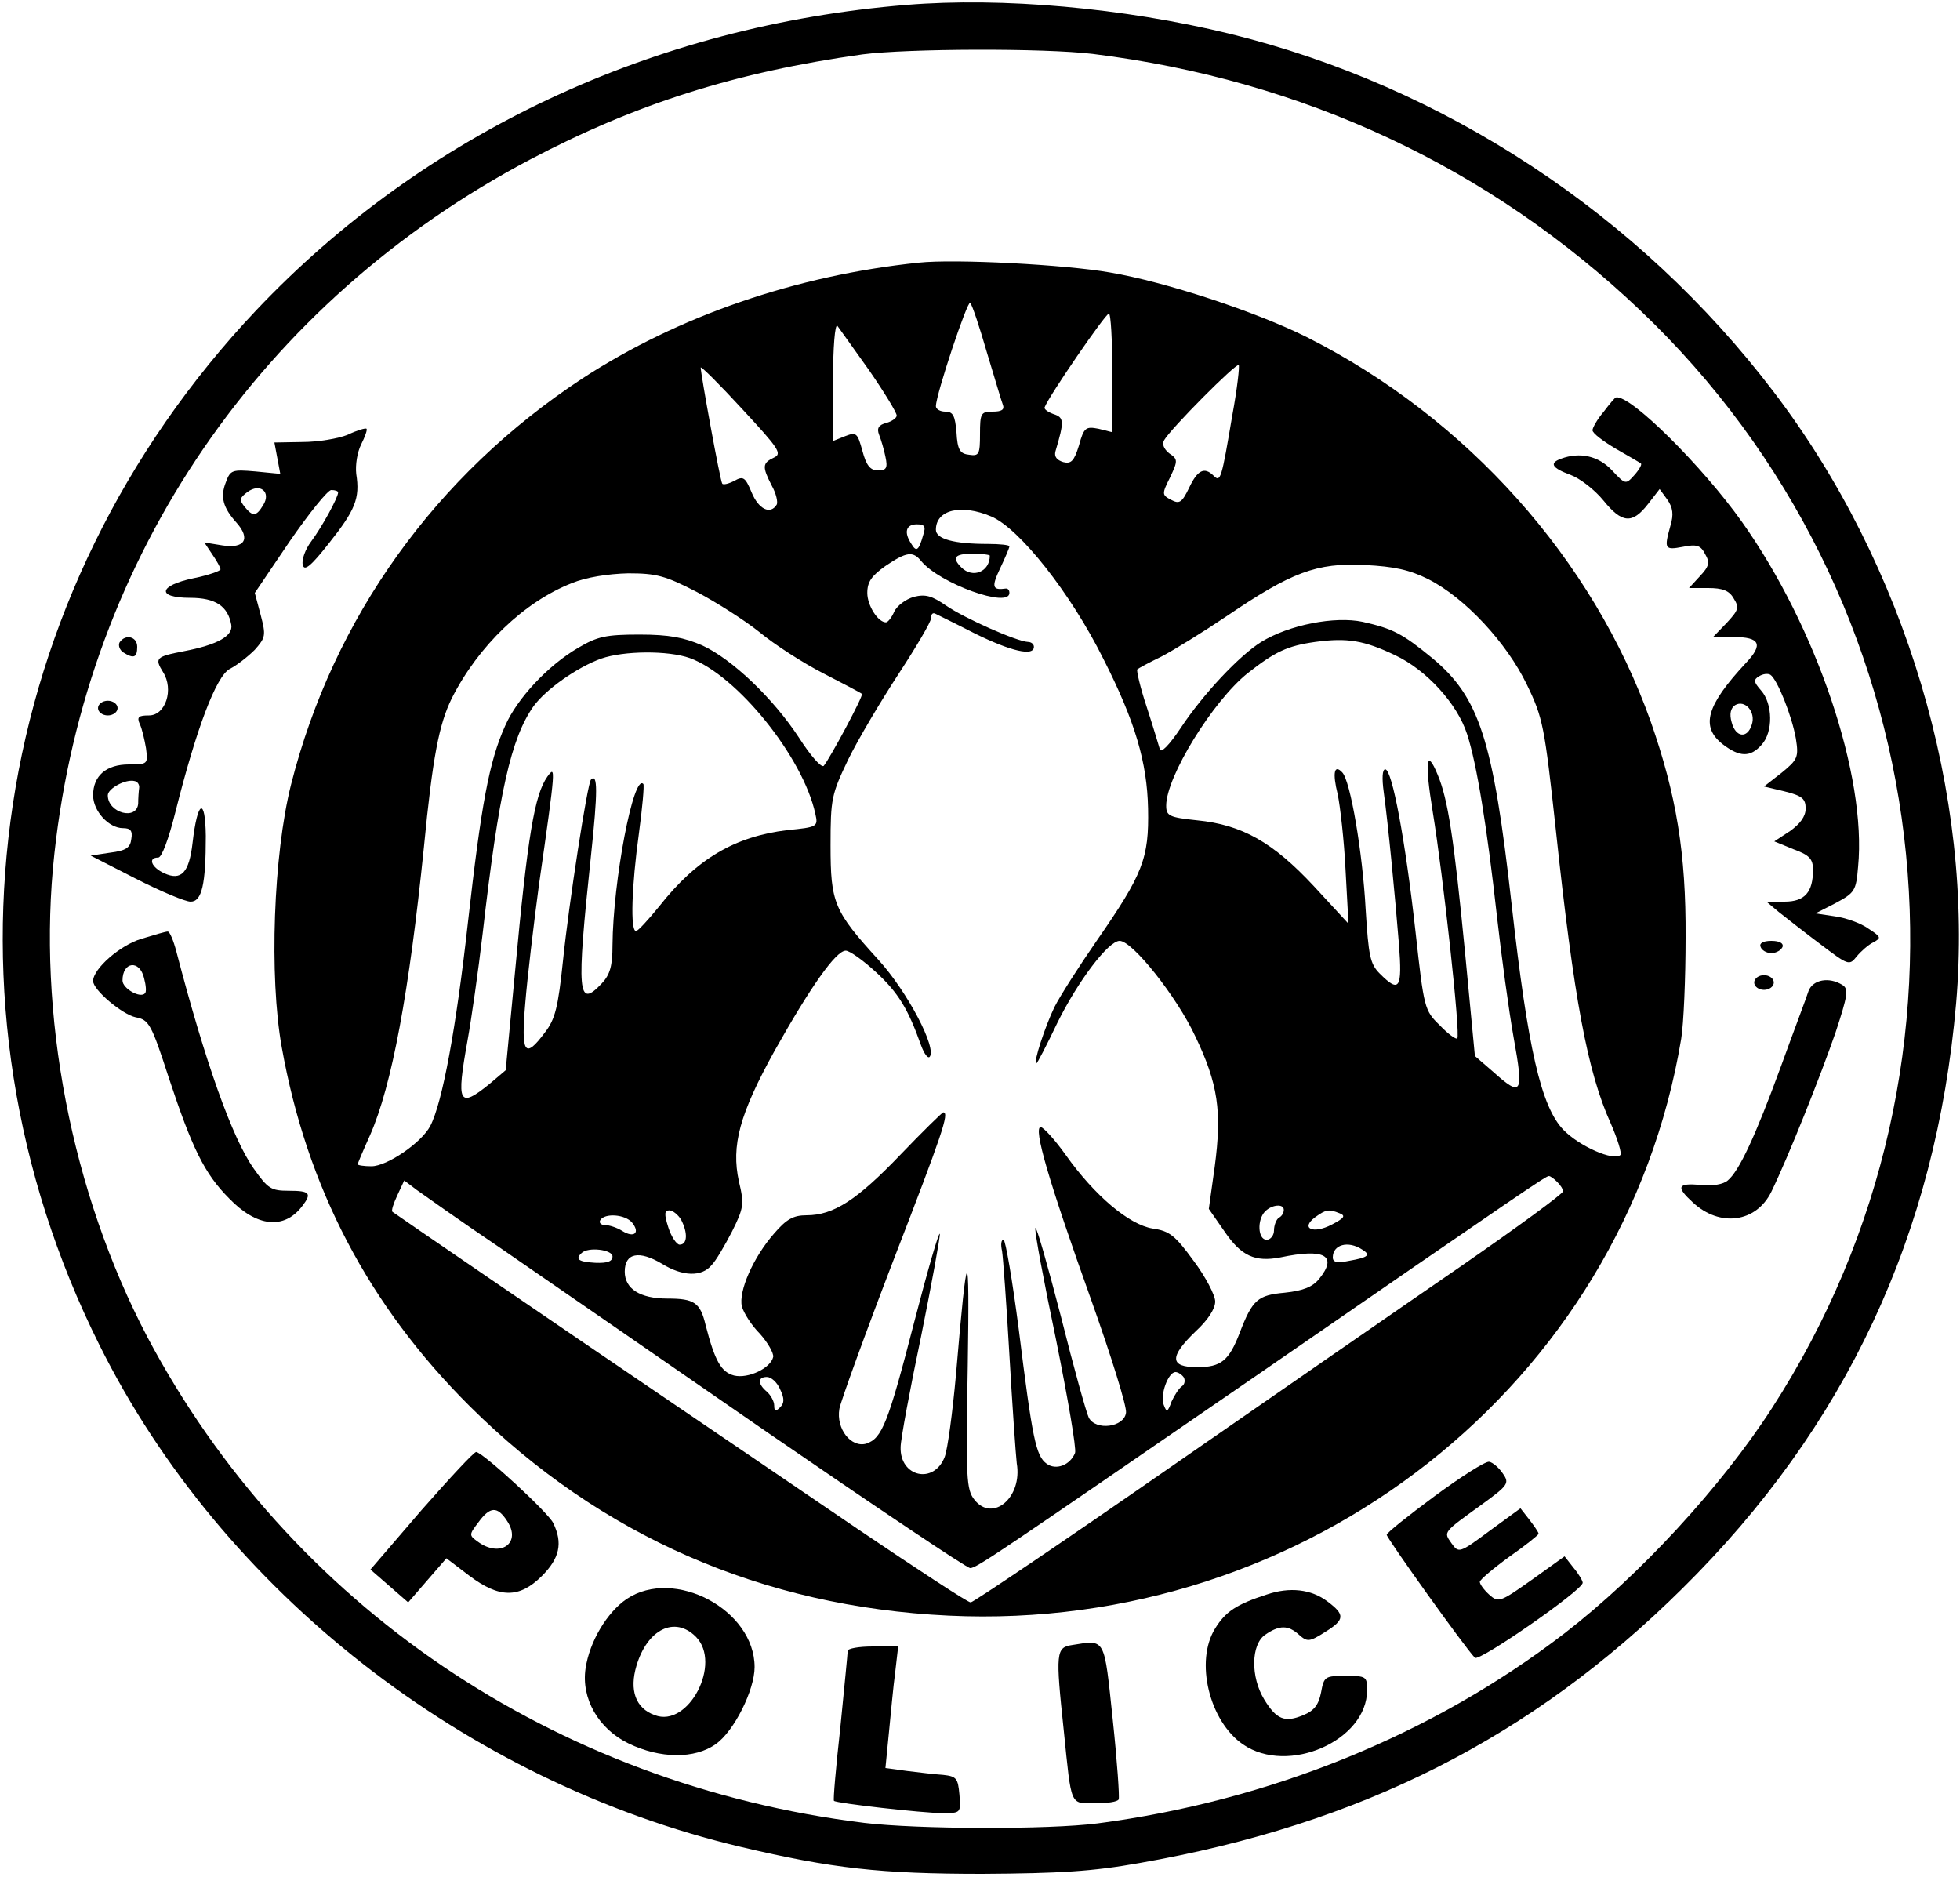 <?xml version="1.0" standalone="no"?>
<!DOCTYPE svg PUBLIC "-//W3C//DTD SVG 20010904//EN"
 "http://www.w3.org/TR/2001/REC-SVG-20010904/DTD/svg10.dtd">
<svg version="1.0" xmlns="http://www.w3.org/2000/svg"
 width="400pt" height="383pt" viewBox="0 0 400 383"
 preserveAspectRatio="xMidYMid meet">

<g transform="translate(0,383) scale(0.1,-0.1)"
fill="#000000" stroke="none">
<path d="M1850 3820 c-517 -42 -985 -262 -1327 -623 -546 -578 -672 -1407
-320 -2112 250 -502 747 -891 1309 -1024 186 -44 285 -55 493 -55 158 1 225 5
320 22 452 79 801 256 1108 560 334 330 518 723 559 1194 37 426 -103 895
-372 1248 -275 362 -673 624 -1110 731 -217 53 -465 75 -660 59z m380 -100
c429 -53 810 -231 1117 -523 617 -586 730 -1528 269 -2241 -104 -161 -270
-341 -423 -459 -269 -207 -602 -342 -953 -388 -101 -13 -368 -12 -476 1 -633
78 -1173 444 -1463 991 -155 295 -226 660 -190 987 66 607 423 1127 970 1416
218 115 422 179 679 215 92 12 370 13 470 1z"/>
<path d="M1875 3294 c-251 -26 -491 -109 -686 -236 -300 -197 -509 -489 -595
-829 -36 -143 -45 -392 -19 -536 51 -286 177 -527 384 -733 266 -264 596 -409
977 -427 733 -35 1378 473 1495 1177 5 30 9 123 9 207 1 172 -19 291 -71 440
-118 332 -375 620 -702 785 -104 52 -289 113 -402 132 -91 16 -316 28 -390 20z
m139 -183 c16 -52 30 -101 33 -108 3 -9 -3 -13 -21 -13 -24 0 -26 -3 -26 -46
0 -41 -2 -45 -22 -42 -19 2 -24 10 -26 46 -3 34 -7 42 -23 42 -10 0 -19 5 -19
11 0 24 65 218 70 211 4 -4 19 -49 34 -101z m256 -42 l0 -121 -28 7 c-26 5
-30 3 -40 -34 -10 -32 -16 -38 -32 -34 -13 4 -19 11 -16 22 18 61 18 69 -4 76
-11 4 -20 10 -18 14 8 22 124 191 131 191 4 0 7 -54 7 -121z m-496 5 c31 -45
56 -86 56 -92 0 -5 -10 -12 -21 -15 -16 -4 -20 -11 -15 -24 4 -10 10 -30 13
-45 5 -23 2 -28 -15 -28 -16 0 -24 10 -32 40 -10 36 -12 39 -35 30 l-25 -10 0
122 c0 69 4 118 9 113 4 -6 34 -47 65 -91z m741 -91 c-22 -130 -24 -138 -38
-124 -19 19 -33 12 -50 -24 -15 -31 -20 -34 -37 -25 -19 10 -19 12 -2 46 16
34 16 37 -2 49 -11 9 -15 19 -10 27 13 23 147 158 152 153 2 -2 -3 -48 -13
-102z m-936 -87 c-23 -11 -24 -18 -4 -57 9 -16 13 -34 10 -39 -13 -21 -37 -9
-51 25 -13 31 -17 34 -35 24 -11 -6 -23 -9 -25 -6 -4 4 -44 224 -44 237 1 3
39 -35 85 -85 75 -81 82 -91 64 -99z m444 -120 c57 -24 162 -156 229 -291 65
-128 89 -211 91 -305 2 -102 -10 -133 -105 -270 -36 -52 -75 -113 -86 -135
-19 -39 -44 -115 -37 -115 2 0 21 37 43 83 42 85 104 167 127 167 26 0 116
-113 154 -194 47 -98 55 -154 40 -267 l-12 -86 32 -46 c34 -50 62 -63 114 -53
90 19 118 4 79 -44 -13 -16 -32 -24 -70 -28 -55 -5 -66 -14 -92 -82 -22 -57
-38 -70 -87 -70 -56 0 -57 21 -3 73 25 23 40 46 40 61 0 13 -20 51 -44 83 -38
52 -49 61 -84 66 -48 8 -118 67 -177 150 -22 31 -45 56 -51 57 -16 0 16 -110
103 -353 41 -115 73 -218 71 -230 -4 -30 -62 -37 -76 -10 -5 10 -31 103 -57
207 -27 104 -50 185 -52 180 -2 -6 17 -108 42 -227 24 -119 42 -223 39 -232
-10 -25 -39 -36 -58 -22 -22 16 -29 50 -57 275 -13 100 -27 182 -31 182 -5 0
-6 -10 -3 -23 2 -12 9 -107 15 -212 6 -104 13 -204 15 -221 12 -70 -49 -121
-86 -75 -17 21 -18 43 -14 274 4 257 -1 253 -24 -18 -7 -77 -17 -152 -23 -168
-22 -57 -92 -41 -90 20 0 15 19 118 42 227 22 109 39 203 38 208 -2 5 -25 -75
-52 -179 -54 -209 -66 -238 -98 -249 -31 -9 -62 30 -55 71 3 16 53 154 111
305 99 256 114 300 101 300 -2 0 -42 -39 -87 -86 -89 -93 -137 -124 -192 -124
-27 0 -41 -8 -66 -37 -43 -49 -73 -118 -66 -149 4 -14 20 -39 37 -56 16 -18
28 -39 27 -47 -5 -23 -51 -45 -80 -38 -26 7 -39 29 -58 103 -11 46 -23 54 -78
54 -56 0 -87 20 -87 55 0 38 29 44 76 16 42 -26 81 -27 101 -3 9 9 27 40 42
69 24 48 25 56 14 102 -16 73 1 137 73 267 73 130 125 204 145 204 8 0 36 -20
63 -45 44 -41 64 -73 91 -149 6 -16 13 -26 17 -23 16 17 -45 133 -104 198 -91
100 -98 116 -98 234 0 95 2 104 36 175 20 41 67 120 103 175 36 55 66 106 66
113 0 8 3 12 8 10 4 -2 41 -20 82 -41 73 -36 120 -47 120 -27 0 6 -6 10 -12
10 -23 1 -129 48 -167 74 -29 20 -42 24 -66 18 -17 -5 -34 -18 -40 -30 -5 -12
-13 -22 -17 -22 -16 0 -38 34 -38 60 0 23 9 35 37 55 43 29 56 31 73 10 38
-46 180 -97 180 -65 0 6 -3 9 -7 9 -28 -4 -30 3 -12 41 10 21 19 42 19 45 0 3
-20 5 -44 5 -69 0 -106 10 -106 29 0 41 52 53 113 27z m-139 -38 c-9 -32 -14
-35 -24 -18 -16 24 -11 40 11 40 16 0 19 -4 13 -22z m136 -42 c0 -33 -35 -47
-58 -24 -20 20 -14 28 23 28 19 0 35 -2 35 -4z m895 -48 c75 -38 160 -130 201
-215 33 -68 36 -85 59 -295 37 -347 65 -496 112 -600 14 -32 23 -61 20 -65
-14 -13 -84 18 -116 51 -46 47 -73 166 -106 460 -38 338 -66 423 -162 503 -61
50 -80 60 -142 74 -57 12 -150 -6 -207 -41 -45 -28 -119 -107 -164 -175 -24
-36 -41 -53 -43 -44 -2 7 -14 47 -27 87 -13 39 -21 74 -19 76 2 2 24 14 49 26
25 13 85 50 134 83 131 89 183 109 281 104 61 -3 92 -10 130 -29z m-1493 -26
c40 -21 98 -58 128 -82 30 -25 89 -63 130 -84 41 -21 77 -40 79 -42 4 -3 -66
-133 -78 -147 -5 -4 -27 21 -50 57 -53 81 -137 161 -198 189 -37 16 -67 22
-128 22 -69 0 -86 -4 -125 -27 -62 -36 -125 -104 -149 -159 -33 -73 -49 -162
-76 -401 -24 -215 -52 -368 -77 -416 -18 -34 -88 -82 -120 -82 -15 0 -28 2
-28 4 0 2 11 28 25 59 45 102 80 293 110 587 18 186 31 252 57 305 54 107 148
197 245 235 29 12 74 19 115 20 58 0 76 -5 140 -38z m1425 -129 c64 -30 127
-99 147 -161 20 -61 41 -192 61 -372 9 -80 24 -191 34 -247 21 -116 17 -123
-42 -70 l-37 32 -20 210 c-23 236 -35 314 -56 364 -23 56 -27 28 -10 -76 21
-128 57 -455 50 -462 -2 -3 -19 9 -36 27 -31 30 -32 35 -49 189 -21 189 -48
333 -62 333 -6 0 -7 -18 -3 -47 9 -65 23 -211 31 -310 7 -91 1 -100 -39 -60
-20 20 -23 36 -29 132 -6 113 -31 263 -48 279 -16 17 -20 -1 -9 -45 5 -24 13
-93 16 -154 l6 -110 -71 77 c-83 89 -146 125 -238 134 -57 6 -63 9 -63 30 0
59 95 213 166 270 56 44 81 56 138 64 66 9 100 3 163 -27z m-1439 -6 c96 -35
231 -202 256 -318 6 -26 4 -27 -57 -33 -107 -13 -185 -58 -262 -156 -22 -27
-43 -50 -47 -50 -12 0 -9 91 6 200 7 52 11 97 9 100 -20 23 -62 -198 -63 -329
0 -42 -5 -60 -22 -78 -49 -52 -52 -22 -22 260 14 132 14 170 0 156 -7 -7 -45
-252 -57 -369 -10 -96 -16 -120 -37 -147 -41 -55 -49 -44 -40 60 4 50 17 160
28 242 35 244 34 243 17 220 -26 -37 -40 -118 -66 -399 l-19 -200 -33 -28
c-63 -51 -68 -40 -45 88 8 44 22 142 31 219 33 289 58 399 104 464 25 34 88
79 138 97 46 16 136 17 181 1z m1770 -1069 c7 -7 12 -15 12 -19 0 -5 -93 -73
-207 -152 -115 -79 -385 -266 -600 -415 -216 -150 -397 -272 -402 -272 -6 0
-108 67 -228 148 -120 82 -290 197 -378 257 -236 160 -569 388 -574 392 -3 2
2 17 10 34 l14 30 25 -19 c14 -10 90 -64 170 -118 80 -55 326 -225 546 -377
221 -152 407 -277 414 -277 13 0 55 29 580 390 565 390 595 410 601 410 3 0
10 -5 17 -12z m-558 -57 c0 -6 -4 -13 -10 -16 -5 -3 -10 -15 -10 -26 0 -10 -7
-19 -15 -19 -18 0 -20 41 -3 58 14 14 38 16 38 3z m-1230 -20 c14 -27 13 -51
-3 -51 -6 0 -17 16 -23 35 -9 28 -8 35 2 35 7 0 18 -9 24 -19z m1344 13 c13
-5 9 -10 -16 -23 -38 -20 -65 -8 -34 15 22 16 28 17 50 8z m-1444 -19 c17 -21
4 -32 -20 -17 -11 7 -27 12 -35 12 -9 0 -13 5 -10 10 9 15 51 12 65 -5z m1490
-55 c18 -11 13 -16 -27 -23 -24 -5 -33 -3 -33 7 0 26 31 35 60 16z m-1530 -14
c0 -10 -10 -14 -35 -13 -34 2 -42 7 -28 20 13 13 63 7 63 -7z m1166 -247 c3
-6 2 -14 -4 -18 -6 -4 -15 -18 -21 -31 -8 -22 -10 -23 -16 -7 -8 20 9 67 24
67 5 0 13 -5 17 -11z m-824 -24 c9 -19 9 -28 0 -37 -9 -9 -12 -8 -12 4 0 8 -7
21 -15 28 -19 16 -19 30 0 30 9 0 21 -11 27 -25z"/>
<path d="M3273 2990 c-13 -15 -23 -33 -23 -38 0 -6 21 -22 48 -38 26 -15 49
-28 51 -30 2 -2 -4 -13 -14 -24 -17 -19 -18 -19 -45 10 -28 30 -66 38 -104 24
-25 -9 -19 -19 19 -33 19 -7 49 -30 67 -52 38 -47 59 -49 91 -8 l24 31 16 -22
c11 -16 13 -30 6 -53 -13 -47 -12 -50 25 -43 29 6 37 3 46 -15 10 -17 8 -25
-11 -45 l-22 -24 39 0 c29 0 43 -5 52 -21 12 -19 10 -24 -14 -50 l-28 -29 42
0 c54 0 61 -15 25 -53 -81 -87 -93 -130 -47 -166 34 -26 56 -27 79 -1 24 26
23 84 -1 111 -15 17 -16 22 -4 29 8 5 18 6 23 3 14 -9 44 -84 52 -130 6 -38 4
-43 -29 -70 l-36 -28 42 -10 c36 -9 43 -15 43 -35 0 -16 -11 -31 -32 -46 l-32
-21 39 -16 c33 -12 40 -20 40 -42 0 -46 -17 -65 -58 -65 l-37 0 25 -21 c14
-11 52 -41 84 -65 58 -44 60 -45 75 -26 9 11 24 24 34 29 17 9 16 11 -10 28
-15 11 -46 22 -68 25 l-40 6 41 21 c39 21 42 25 46 74 18 185 -85 490 -237
704 -81 114 -228 260 -257 254 -2 0 -13 -13 -25 -29z m302 -639 c-9 -29 -33
-26 -41 5 -5 17 -2 29 7 35 20 12 43 -14 34 -40z"/>
<path d="M710 2943 c-19 -8 -61 -15 -93 -15 l-57 -1 6 -32 6 -32 -51 5 c-47 4
-51 3 -60 -22 -12 -30 -6 -52 22 -83 29 -33 16 -53 -29 -46 l-37 6 16 -24 c9
-13 17 -27 17 -31 0 -3 -25 -12 -55 -18 -72 -15 -76 -40 -7 -40 52 0 77 -17
84 -55 4 -23 -29 -41 -97 -54 -57 -11 -60 -14 -42 -43 22 -35 5 -88 -29 -88
-21 0 -25 -3 -19 -17 5 -10 10 -33 13 -50 4 -32 4 -33 -35 -33 -46 0 -73 -23
-73 -63 0 -32 32 -67 61 -67 15 0 20 -5 17 -22 -2 -18 -11 -24 -43 -28 l-40
-6 92 -47 c51 -26 101 -47 112 -47 23 0 31 35 31 134 -1 81 -17 73 -27 -14 -7
-61 -23 -78 -58 -62 -26 12 -34 32 -12 32 7 0 21 37 35 93 43 171 83 277 111
292 14 7 37 25 51 39 22 25 23 29 12 71 l-12 45 71 105 c40 58 78 105 85 105
8 0 14 -2 14 -5 0 -10 -32 -69 -55 -100 -12 -16 -20 -38 -17 -48 3 -13 16 -3
53 44 54 68 64 92 56 142 -2 18 2 44 10 60 8 16 13 30 11 32 -2 2 -19 -3 -38
-12z m-173 -144 c-14 -23 -21 -24 -38 -3 -11 14 -10 18 6 30 26 19 49 0 32
-27z m-253 -577 c-1 -7 -2 -21 -2 -32 -3 -35 -62 -19 -62 17 0 14 37 34 55 29
6 -1 10 -8 9 -14z"/>
<path d="M244 2519 c-3 -6 0 -15 7 -20 22 -14 29 -11 29 11 0 21 -24 27 -36 9z"/>
<path d="M200 2385 c0 -8 9 -15 20 -15 11 0 20 7 20 15 0 8 -9 15 -20 15 -11
0 -20 -7 -20 -15z"/>
<path d="M288 1914 c-43 -13 -98 -61 -98 -86 0 -18 59 -68 87 -74 27 -5 32
-14 67 -122 48 -145 73 -197 124 -248 56 -58 112 -64 149 -15 20 26 15 31 -27
31 -37 0 -43 4 -72 45 -44 62 -99 217 -158 443 -6 23 -14 42 -18 41 -4 0 -28
-7 -54 -15z m6 -80 c4 -15 5 -28 2 -31 -10 -11 -46 10 -46 26 0 39 35 43 44 5z"/>
<path d="M3593 1898 c2 -7 12 -13 22 -13 10 0 20 6 23 13 2 7 -6 12 -23 12
-17 0 -25 -5 -22 -12z"/>
<path d="M3580 1825 c0 -8 9 -15 20 -15 11 0 20 7 20 15 0 8 -9 15 -20 15 -11
0 -20 -7 -20 -15z"/>
<path d="M3691 1808 c-4 -13 -30 -81 -56 -153 -53 -145 -86 -215 -109 -234 -9
-8 -32 -12 -56 -9 -47 4 -50 -4 -15 -36 55 -51 129 -41 160 22 35 72 101 238
131 325 25 76 27 89 14 97 -27 17 -60 11 -69 -12z"/>
<path d="M860 748 l-104 -121 38 -33 39 -34 39 45 39 45 46 -35 c62 -47 103
-47 149 -1 36 36 43 67 23 108 -10 21 -140 141 -157 145 -4 1 -54 -53 -112
-119z m175 -22 c30 -45 -14 -76 -60 -42 -18 13 -18 14 1 39 24 33 39 34 59 3z"/>
<path d="M2928 777 c-54 -40 -98 -75 -98 -79 0 -7 161 -232 180 -251 8 -9 220
138 220 153 0 4 -8 18 -19 31 l-18 23 -67 -48 c-65 -46 -68 -47 -87 -30 -10 9
-19 21 -19 26 0 4 27 27 60 51 33 23 59 44 60 47 0 3 -9 16 -19 29 l-18 23
-63 -46 c-62 -46 -63 -46 -78 -25 -16 23 -18 21 61 78 55 40 58 44 44 64 -8
12 -21 23 -28 24 -8 1 -58 -31 -111 -70z"/>
<path d="M1279 567 c-40 -27 -76 -87 -84 -142 -9 -61 26 -123 88 -153 64 -31
135 -32 178 -1 37 26 79 110 79 157 0 117 -164 204 -261 139z m141 -77 c54
-54 -15 -187 -84 -160 -39 14 -52 51 -37 101 22 74 78 102 121 59z"/>
<path d="M2585 576 c-62 -20 -84 -35 -105 -69 -42 -67 -12 -190 57 -237 92
-63 253 8 253 111 0 28 -2 29 -44 29 -42 0 -44 -1 -50 -34 -5 -25 -14 -37 -36
-46 -38 -16 -55 -9 -80 32 -28 46 -27 112 2 132 29 20 47 20 69 0 17 -15 21
-15 54 6 40 25 40 35 4 62 -33 25 -77 30 -124 14z"/>
<path d="M2188 473 c-33 -5 -34 -15 -17 -175 16 -156 12 -148 64 -148 24 0 46
3 48 8 2 4 -3 77 -12 162 -18 170 -14 164 -83 153z"/>
<path d="M1730 461 c0 -4 -7 -75 -15 -156 -9 -81 -15 -149 -13 -150 5 -5 182
-25 221 -25 38 0 38 0 35 38 -3 33 -6 37 -33 40 -16 1 -50 5 -74 8 l-44 6 7
71 c4 40 9 96 13 125 l6 52 -52 0 c-28 0 -51 -4 -51 -9z"/>
</g>
</svg>
